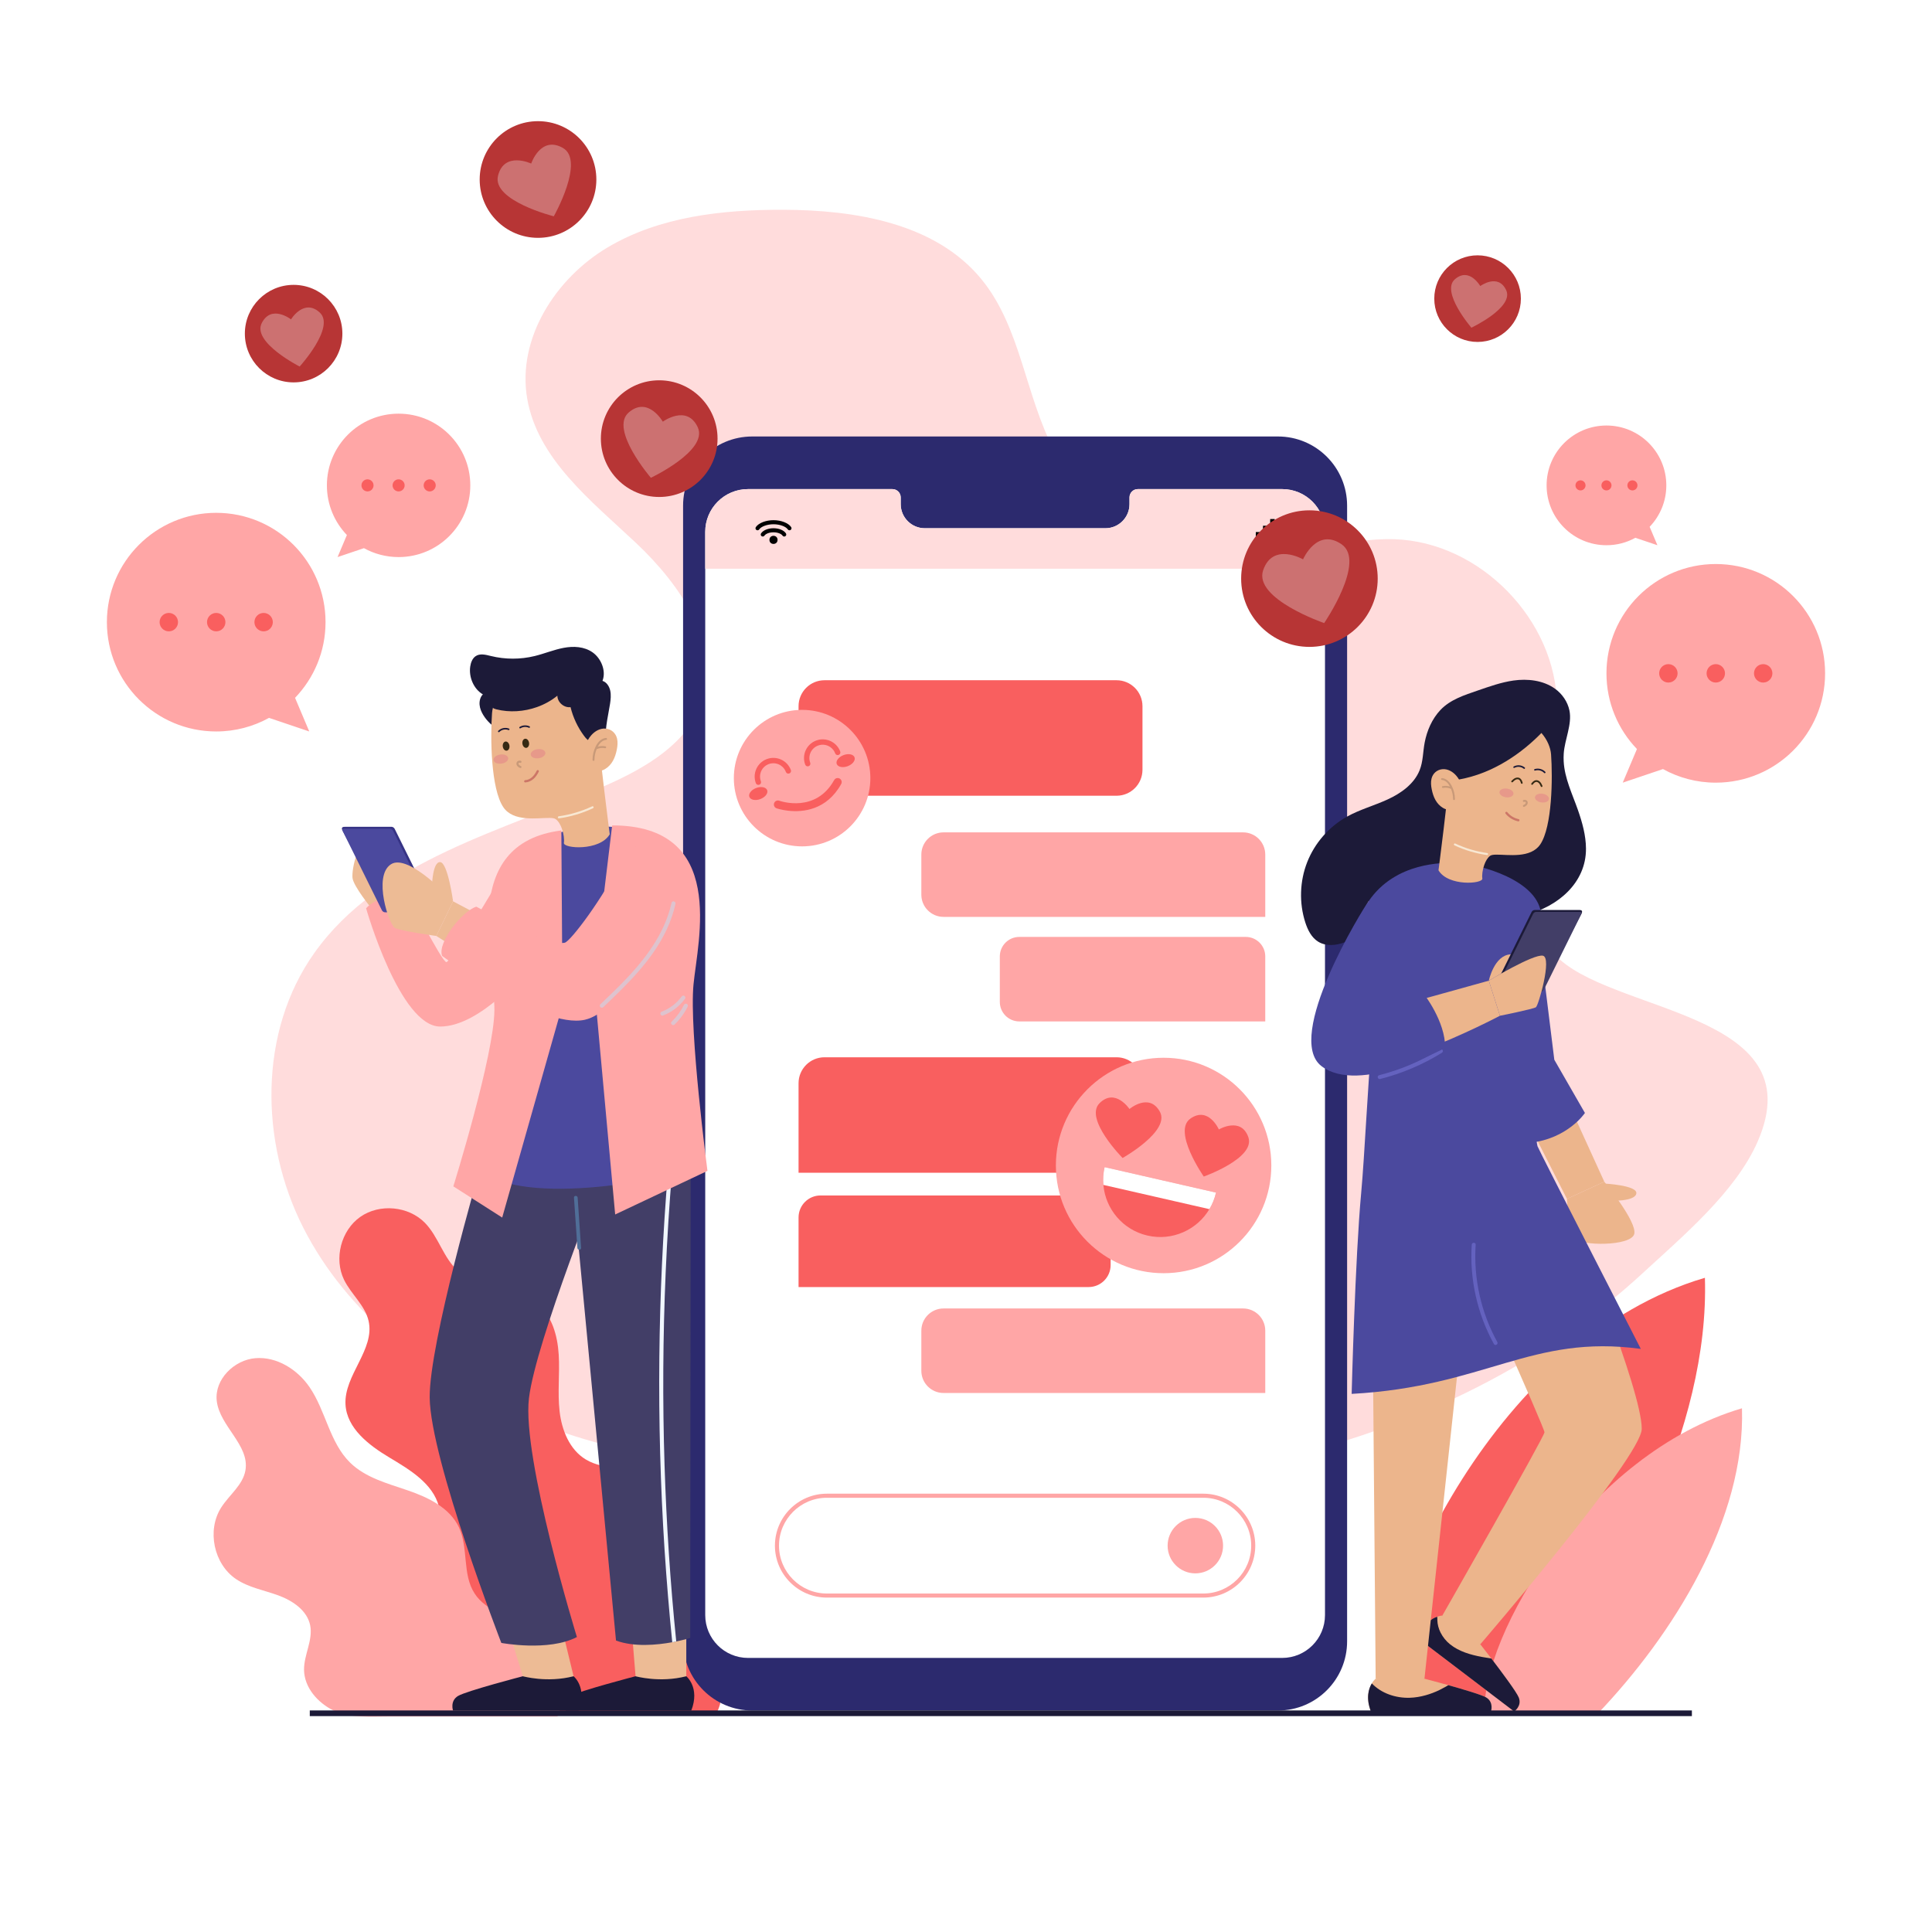 <?xml version="1.0" encoding="utf-8"?>
<!-- Generator: Adobe Illustrator 16.0.0, SVG Export Plug-In . SVG Version: 6.00 Build 0)  -->
<!DOCTYPE svg PUBLIC "-//W3C//DTD SVG 1.1//EN" "http://www.w3.org/Graphics/SVG/1.1/DTD/svg11.dtd">
<svg version="1.1" xmlns="http://www.w3.org/2000/svg" xmlns:xlink="http://www.w3.org/1999/xlink" x="0px" y="0px" width="500px"
	 height="500px" viewBox="0 0 500 500" enable-background="new 0 0 500 500" xml:space="preserve">
<g id="BACKGROUND">
	<rect fill="#FFFFFF" width="500" height="500"/>
</g>
<g id="OBJECTS">
	<path fill="#FFDCDC" d="M339.722,375.331c-43.337,11.783-89.102,11.654-133.776,7.048c-24.761-2.554-49.691-6.542-72.551-16.393
		c-22.859-9.851-43.689-26.127-54.942-48.33C67.2,295.454,66.935,266.97,81.325,246.66c17.139-24.19,48.94-31.55,76.011-43.637
		c10.028-4.478,20.449-10.663,24.213-20.98c5.449-14.935-5.424-30.707-17.012-41.589s-25.443-21.689-28.111-37.361
		c-2.63-15.45,7.313-31.019,20.779-39.038c13.465-8.02,29.724-9.804,45.396-9.769c18.781,0.042,39.521,3.459,51.412,17.997
		c10.227,12.503,11.296,30.1,18.853,44.375c9.436,17.823,29.664,29.343,49.807,28.365c12.907-0.627,25.384-5.915,38.299-5.47
		c22.13,0.763,41.791,20.942,41.979,43.084c0.094,11.087-4.018,21.721-6.166,32.599c-2.148,10.877-1.926,23.313,5.425,31.614
		c13.729,15.503,67.599,14.567,52.648,48.639c-5.731,13.063-19.561,24.616-29.836,34.098
		c-11.183,10.318-23.731,19.117-37.065,26.427C372.733,364.356,356.467,370.777,339.722,375.331z"/>
	<g>
		<g>
			<path fill="#F95F5F" d="M131.466,443.394h53.958c3.072-5.938,0.546-13.055-2.672-18.916c-3.218-5.86-7.516-11.32-8.946-17.852
				c-0.905-4.132-0.592-8.426-1.037-12.632c-0.445-4.206-1.861-8.632-5.272-11.132c-4.522-3.315-11.07-2.261-15.88-5.143
				c-4.206-2.521-6.238-7.588-6.795-12.459c-0.557-4.872,0.072-9.805-0.229-14.698c-0.301-4.894-1.741-10.054-5.501-13.2
				c-5.735-4.799-14.941-3.468-20.546-8.418c-3.793-3.351-5.028-8.831-8.559-12.457c-4.258-4.37-11.762-5.066-16.751-1.554
				c-4.99,3.513-6.864,10.812-4.185,16.294c1.824,3.731,5.425,6.585,6.341,10.636c1.68,7.427-6.397,14.026-5.976,21.629
				c0.342,6.169,6.03,10.518,11.33,13.694s11.26,6.703,12.837,12.677c2.095,7.934-4.687,16.055-3.101,24.104
				c1.167,5.926,6.448,9.975,11.046,13.891C126.127,431.774,132.39,437.425,131.466,443.394z"/>
			<g>
				<path fill="#FFA6A6" d="M100.69,444.227c0.732,0,1.465,0,2.198,0h41.385c3.138-8.157-0.925-18.055-8.164-22.952
					c-4.461-3.019-10.352-4.369-13.287-8.886c-3.224-4.958-1.542-11.767-4.052-17.122c-2.371-5.056-7.917-7.734-13.2-9.544
					s-10.968-3.284-14.957-7.192c-5.326-5.218-6.302-13.447-10.533-19.586c-3.138-4.554-8.464-7.899-13.976-7.451
					s-10.614,5.505-10.016,11.002c0.719,6.604,8.576,11.498,7.428,18.04c-0.67,3.816-4.21,6.357-6.287,9.628
					c-3.739,5.889-1.915,14.612,3.871,18.51c3.259,2.196,7.275,2.867,10.963,4.225c3.688,1.358,7.43,3.878,8.208,7.73
					c0.771,3.828-1.63,7.615-1.587,11.52c0.051,4.565,3.527,8.529,7.632,10.527C90.421,444.672,96.125,444.227,100.69,444.227z"/>
			</g>
		</g>
	</g>
	<g>
		<g>
			<path fill="#F95F5F" d="M357.013,443.602h39.371c22.958-31.318,46.066-74.101,44.844-112.913
				C387.504,346.498,355.698,415.905,357.013,443.602z"/>
			<g>
				<path fill="#FFA6A6" d="M384.208,443.602h29.183c19.643-20.584,38.336-50.372,37.43-79.139
					C411,376.18,383.234,423.073,384.208,443.602z"/>
			</g>
		</g>
	</g>
	<g>
		<g>
			<path fill="#2C2A6E" d="M330.726,442.682h-136.04c-9.889,0-17.905-8.017-17.905-17.905V130.865
				c0-9.889,8.016-17.905,17.905-17.905h136.04c9.889,0,17.905,8.017,17.905,17.905v293.912
				C348.631,434.666,340.615,442.682,330.726,442.682z"/>
			<path fill="#FFFFFF" d="M342.906,137.659v280.328c0,6.117-4.966,11.083-11.083,11.083H193.596
				c-6.129,0-11.083-4.966-11.083-11.083V137.659c0-6.128,4.955-11.083,11.083-11.083h37.348c1.198,0,2.16,0.963,2.16,2.149v1.75
				c0,3.44,2.794,6.234,6.234,6.234h46.741c3.44,0,6.234-2.794,6.234-6.234v-1.75c0-1.186,0.963-2.149,2.149-2.149h37.359
				C337.94,126.576,342.906,131.531,342.906,137.659z"/>
			<path fill="#FFDCDC" d="M342.906,137.659v9.522H182.513v-9.522c0-6.128,4.955-11.083,11.083-11.083h37.348
				c1.198,0,2.16,0.963,2.16,2.149v1.75c0,3.44,2.794,6.234,6.234,6.234h46.741c3.44,0,6.234-2.794,6.234-6.234v-1.75
				c0-1.186,0.963-2.149,2.149-2.149h37.359C337.94,126.576,342.906,131.531,342.906,137.659z"/>
			<g>
				<g>
					<rect x="328.724" y="134.325" width="1.169" height="6.737"/>
					<rect x="326.864" y="136.062" width="1.17" height="5"/>
					<rect x="325.004" y="137.693" width="1.17" height="3.369"/>
					<path d="M200.181,134.622c-1.99,0-3.872,0.739-4.575,1.798c-0.16,0.242-0.094,0.569,0.148,0.73
						c0.089,0.059,0.19,0.088,0.292,0.088c0.17,0,0.337-0.083,0.439-0.236c0.502-0.757,2.091-1.327,3.695-1.327
						c1.604,0,3.193,0.57,3.696,1.328c0.161,0.243,0.487,0.306,0.731,0.146c0.242-0.161,0.308-0.488,0.146-0.73
						C204.051,135.361,202.17,134.622,200.181,134.622z"/>
					<path d="M200.181,136.707c-1.417,0-2.68,0.521-3.218,1.331c-0.161,0.242-0.095,0.569,0.148,0.73
						c0.24,0.157,0.569,0.097,0.73-0.148c0.275-0.414,1.124-0.86,2.339-0.86s2.064,0.446,2.339,0.86
						c0.102,0.153,0.27,0.235,0.439,0.235c0.101,0,0.202-0.029,0.292-0.087c0.243-0.162,0.309-0.489,0.148-0.73
						C202.862,137.228,201.599,136.707,200.181,136.707z"/>
					<circle cx="200.181" cy="139.717" r="1.049"/>
				</g>
			</g>
		</g>
		<g>
			<path fill="#F95F5F" d="M288.955,205.937h-82.29v-23.175c0-3.71,3.008-6.717,6.718-6.717h75.572c3.71,0,6.717,3.007,6.717,6.717
				v16.458C295.671,202.929,292.665,205.937,288.955,205.937z"/>
			<path fill="#F95F5F" d="M288.955,303.513h-82.29v-23.175c0-3.71,3.008-6.718,6.718-6.718h75.572c3.71,0,6.717,3.008,6.717,6.718
				v16.458C295.671,300.506,292.665,303.513,288.955,303.513z"/>
			<path fill="#F95F5F" d="M281.733,333.088h-75.068V315.08c0-3.147,2.551-5.698,5.699-5.698h69.369
				c3.146,0,5.698,2.551,5.698,5.698v12.31C287.431,330.537,284.879,333.088,281.733,333.088z"/>
			<path fill="#FFA6A6" d="M244.188,237.288h83.26v-16.126c0-3.173-2.572-5.746-5.746-5.746h-77.514
				c-3.173,0-5.746,2.573-5.746,5.746v10.38C238.442,234.715,241.015,237.288,244.188,237.288z"/>
			<path fill="#FFA6A6" d="M244.188,360.504h83.26v-16.127c0-3.174-2.572-5.746-5.746-5.746h-77.514
				c-3.173,0-5.746,2.572-5.746,5.746v10.381C238.442,357.931,241.015,360.504,244.188,360.504z"/>
			<path fill="#FFA6A6" d="M263.801,264.345h63.647v-16.825c0-2.788-2.26-5.048-5.048-5.048h-58.6c-2.788,0-5.048,2.26-5.048,5.048
				v11.777C258.753,262.084,261.013,264.345,263.801,264.345z"/>
			<path fill="#FFA6A6" d="M311.417,413.456h-97.423c-7.414,0-13.445-6.031-13.445-13.445c0-7.413,6.032-13.445,13.445-13.445
				h97.423c7.414,0,13.445,6.032,13.445,13.445C324.863,407.424,318.832,413.456,311.417,413.456z M213.995,387.62
				c-6.833,0-12.391,5.559-12.391,12.391s5.559,12.391,12.391,12.391h97.423c6.833,0,12.392-5.559,12.392-12.391
				s-5.559-12.391-12.392-12.391H213.995z"/>
			<circle fill="#FFA6A6" cx="309.354" cy="400.01" r="7.176"/>
		</g>
		<g>
			<g>
				<circle fill="#FFA6A6" cx="301.139" cy="301.625" r="27.879"/>
				<g>
					<path fill="#F95F5F" d="M314.704,308.642c-0.354,1.545-0.938,2.99-1.714,4.281c-3.19,5.365-9.585,8.311-16.006,6.843
						c-6.409-1.466-10.888-6.898-11.43-13.116c-0.139-1.501-0.036-3.056,0.317-4.601L314.704,308.642z"/>
					<path fill="#FFFFFF" d="M314.704,308.642c-0.354,1.545-0.938,2.99-1.714,4.281l-27.436-6.273
						c-0.139-1.501-0.036-3.056,0.317-4.601L314.704,308.642z"/>
				</g>
				<path fill="#F95F5F" d="M323.07,294.3c-1.895-5.382-7.627-2.002-7.627-2.002s-2.7-6.083-7.37-2.803
					c-4.708,3.307,3.464,14.995,3.464,14.995S324.979,299.728,323.07,294.3z"/>
				<path fill="#F95F5F" d="M284.57,285.497c4.045-4.024,7.739,1.512,7.739,1.512s5.075-4.305,7.855,0.679
					c2.803,5.024-9.636,12-9.636,12S280.492,289.554,284.57,285.497z"/>
			</g>
			<g>
				<circle fill="#FFA6A6" cx="207.582" cy="201.376" r="17.664"/>
				<path fill="#F95F5F" d="M210.849,209.06c-4.919,1.849-9.804,0.153-9.878,0.127c-0.542-0.195-0.824-0.793-0.628-1.335
					c0.194-0.542,0.792-0.823,1.333-0.629l0,0c0.383,0.136,9.443,3.236,14.2-5.333c0.279-0.504,0.915-0.687,1.418-0.406
					c0.504,0.28,0.686,0.915,0.406,1.419C215.815,206.298,213.328,208.129,210.849,209.06z"/>
				<path fill="#F95F5F" d="M204.271,200.173c-0.359,0.135-0.761-0.047-0.896-0.406c-0.669-1.78-2.662-2.684-4.442-2.016
					c-1.78,0.669-2.684,2.662-2.015,4.441c0.135,0.36-0.047,0.761-0.407,0.896c-0.36,0.135-0.761-0.047-0.896-0.406
					c-0.938-2.499,0.331-5.295,2.829-6.233c2.499-0.939,5.295,0.33,6.233,2.829C204.813,199.637,204.631,200.038,204.271,200.173z"
					/>
				<path fill="#F95F5F" d="M217.041,195.375c-0.359,0.135-0.761-0.047-0.896-0.407c-0.669-1.78-2.662-2.684-4.441-2.016
					c-1.78,0.669-2.685,2.662-2.016,4.442c0.135,0.359-0.047,0.761-0.407,0.896c-0.359,0.135-0.761-0.047-0.896-0.406
					c-0.938-2.499,0.33-5.295,2.829-6.233c2.499-0.939,5.295,0.33,6.233,2.829C217.583,194.839,217.4,195.24,217.041,195.375z"/>
				
					<ellipse transform="matrix(0.936 -0.352 0.352 0.936 -55.285 89.543)" fill="#F95F5F" cx="218.817" cy="196.938" rx="2.461" ry="1.532"/>
				
					<ellipse transform="matrix(0.936 -0.352 0.352 0.936 -59.722 82.141)" fill="#F95F5F" cx="196.204" cy="205.434" rx="2.461" ry="1.532"/>
			</g>
		</g>
	</g>
	<g>
		<g>
			<g>
				<path fill="#1C1A38" d="M148.441,433.809c0,0,3.606,2.917,1.297,8.873h-32.495c0,0-0.851-2.472,1.296-3.769
					c2.147-1.296,16.774-5.104,16.774-5.104H148.441z"/>
				<path fill="#EDBB95" d="M131.858,422.626l3.456,11.183c0,0,6.28,1.782,13.127,0l-3.01-12.394L131.858,422.626z"/>
			</g>
			<g>
				<path fill="#1C1A38" d="M177.61,433.809c0,0,3.606,2.917,1.296,8.873h-32.494c0,0-0.851-2.472,1.296-3.769
					c2.147-1.296,16.774-5.104,16.774-5.104H177.61z"/>
				<path fill="#EDBB95" d="M163.591,422.95l0.892,10.859c0,0,6.28,1.782,13.127,0v-12.042L163.591,422.95z"/>
			</g>
			<path fill="#423E67" d="M124.05,303.021h32.332c0,0-17.711,44.046-19.488,58.831c-1.856,15.439,12.408,61.813,12.408,61.813
				c-7.349,3.829-19.559,1.523-19.559,1.523s-18.383-47.521-18.537-63.498C111.071,347.593,124.05,303.021,124.05,303.021z"/>
			<path fill="#423E67" d="M178.743,303.018l-0.116,120.881c0,0-1.423,0.453-3.615,0.907c-0.327,0.063-0.675,0.126-1.033,0.2
				c-4.016,0.737-9.897,1.286-14.557-0.433l-11.553-121.556H178.743z"/>
			<path fill="#506E98" d="M149.498,309.954c-0.041-0.608-0.994-0.612-0.952,0c0.294,4.338,0.589,8.675,0.883,13.012
				c0.042,0.608,0.994,0.613,0.952,0C150.086,318.628,149.792,314.292,149.498,309.954z"/>
			<path fill="#F1F7FF" d="M175.011,424.806c-0.327,0.063-0.675,0.126-1.033,0.2c-0.812-7.969-1.465-15.948-1.992-23.938
				c-1.064-16.56-1.518-33.15-1.349-49.741c0.158-16.117,0.917-32.244,2.245-48.309h1.054c-0.728,8.791-1.286,17.604-1.666,26.426
				c-0.717,16.581-0.812,33.183-0.285,49.763C172.471,394.427,173.472,409.648,175.011,424.806z"/>
		</g>
		<g>
			<g>
				<g>
					<path fill="#4B499E" d="M178.747,303.021c0,0-40.034,10.419-54.697,0l4.573-44.076c3.85-17.035,1.08-30.31,1.625-32.46
						c2.291-9.021,19.102-12.747,23.459-12.621c2.604,0.074,16.087-0.85,23.417,9.89c3.582,5.248,1.355,26.362,1.623,43.535
						C179.063,287.542,178.747,303.021,178.747,303.021z"/>
				</g>
			</g>
		</g>
		<path fill="#FFA6A6" d="M145.275,214.921l0.303,45.146l-15.609,55.036l-12.647-8.074c0,0,10.57-33.907,10.629-45.616
			C128.013,249.009,118.363,218.319,145.275,214.921z"/>
		<path fill="#FFA6A6" d="M158.429,213.609l-4.798,39.8l5.575,60.896l23.884-11.283c0,0-4.774-36.174-3.612-48.247
			C180.578,243.348,188.279,213.609,158.429,213.609z"/>
		<g>
			<path fill="#DEC3CE" d="M177.112,257.732c-0.267-0.156-0.552-0.041-0.721,0.189c-1.279,1.745-3.082,3.114-5.104,3.883
				c-0.266,0.102-0.449,0.355-0.368,0.648c0.07,0.255,0.381,0.47,0.648,0.368c2.3-0.874,4.278-2.383,5.733-4.367
				C177.469,258.224,177.34,257.866,177.112,257.732z"/>
			<path fill="#DEC3CE" d="M177.766,259.814c-0.232-0.136-0.595-0.067-0.721,0.189c-0.811,1.646-1.892,3.131-3.213,4.404
				c-0.489,0.471,0.256,1.216,0.746,0.745c1.38-1.33,2.531-2.898,3.378-4.617C178.081,260.28,178.024,259.965,177.766,259.814z"/>
		</g>
		<path fill="#EDBB95" d="M96.105,235.038c0,0-4.643-5.686-4.878-7.838s1.245-10.462,5.786-10.361
			c4.542,0.101,7.233,15.105,7.233,15.105L96.105,235.038z"/>
		<g>
			<g>
				<g>
					<path fill="#FFA6A6" d="M130.88,224.779c0,0-14.186,24.225-15.354,24.225s-10.148-17.734-10.148-17.734
						s-7.611,0.271-10.629,3.806c0,0,8.712,30.595,19.177,30.595s22.266-14.551,22.266-14.551L130.88,224.779z"/>
				</g>
			</g>
		</g>
		<g>
			<path fill="#1C1A38" d="M157.018,193.267c-0.395-1.824-0.323-3.735-0.079-5.59c0.243-1.855,0.655-3.679,0.938-5.527
				c0.176-1.146,0.3-2.334,0.041-3.46c-0.261-1.126-0.982-2.187-1.998-2.479c1.024-2.618-0.386-5.86-2.564-7.383
				s-4.942-1.645-7.482-1.165c-2.54,0.479-4.97,1.501-7.485,2.116c-3.728,0.91-7.634,0.907-11.361-0.009
				c-1.345-0.331-2.864-0.747-4.011,0.099c-0.781,0.575-1.18,1.621-1.325,2.646c-0.402,2.831,0.979,5.864,3.274,7.189
				c-0.663,0.656-0.935,1.705-0.852,2.685c0.083,0.98,0.482,1.897,0.984,2.709c1.88,3.043,5.125,4.718,8.365,5.574
				c3.239,0.854,6.598,1.029,9.849,1.829c2.191,0.539,4.324,1.36,6.537,1.773S155.001,194.357,157.018,193.267z"/>
			<path fill="#ECB58C" d="M154.247,184.966c0.981,11.171,3.551,30.947,3.551,30.947c-2.595,4.425-12.105,3.704-11.863,2.213
				c0.137-0.844-0.041-2.315-0.511-3.648c-0.365-1.032-0.909-1.981-1.614-2.491c-0.295-0.211-0.82-0.287-1.508-0.305
				c-0.111,0.002-0.171,0-0.171,0c-3.147-0.025-9.27,1.075-11.87-2.778c-3.235-4.791-3.38-17.987-2.923-24.339
				c0.265-3.634,3.476-8.683,9.787-9.689C144.837,173.643,153.261,173.725,154.247,184.966z"/>
			<path fill="#1C1A38" d="M144.249,180.044c0.007,1.703,1.72,3.192,3.407,2.962c0.66,2.702,1.872,5.268,3.539,7.495
				c0.479,0.64,1.065,1.293,1.854,1.425c0.864,0.145,1.711-0.398,2.26-1.081c1.135-1.412,1.33-3.337,1.454-5.145
				c0.153-2.229,0.267-4.492-0.199-6.677c-0.465-2.185-1.58-4.316-3.434-5.564c-1.943-1.308-4.411-1.493-6.752-1.566
				c-2.736-0.085-5.495-0.072-8.183,0.447s-5.321,1.572-7.387,3.368c-1.346,1.17-2.427,2.667-3.044,4.345
				c-0.264,0.717-0.55,1.589-0.518,2.365c0.032,0.752,0.518,0.986,1.188,1.155c3.449,0.871,7.206,0.603,10.545-0.585
				C140.883,182.31,142.679,181.321,144.249,180.044z"/>
			<path fill="#F8E8D3" d="M153.261,208.676c-2.745,1.288-5.662,2.157-8.664,2.581c-0.343,0.048-0.267,0.582,0.077,0.533
				c3.046-0.43,6.018-1.313,8.803-2.62C153.79,209.023,153.576,208.528,153.261,208.676z"/>
			<g>
				
					<ellipse transform="matrix(0.99 -0.143 0.143 0.99 -26.781 20.585)" fill="#E7998A" cx="129.631" cy="196.362" rx="1.913" ry="1.186"/>
				
					<ellipse transform="matrix(0.99 -0.143 0.143 0.99 -26.486 21.95)" fill="#E7998A" cx="139.239" cy="194.972" rx="1.913" ry="1.186"/>
				<path fill="#C89978" d="M134.733,196.883c-0.261-0.054-0.532-0.036-0.76,0.11c-0.212,0.137-0.323,0.4-0.321,0.646
					c0.003,0.254,0.114,0.499,0.291,0.68c0.184,0.189,0.407,0.316,0.644,0.429c0.128,0.061,0.304-0.017,0.351-0.148
					c0.051-0.145-0.012-0.286-0.148-0.351c-0.042-0.02-0.084-0.041-0.126-0.062c-0.021-0.011-0.041-0.022-0.062-0.033
					c0.051,0.027-0.016-0.01-0.021-0.013c-0.078-0.047-0.15-0.101-0.218-0.161c-0.007-0.006-0.016-0.015-0.021-0.021
					c-0.015-0.017-0.03-0.034-0.044-0.052c-0.014-0.018-0.026-0.037-0.04-0.055c-0.002-0.003-0.002-0.003-0.004-0.005
					c0-0.001,0,0-0.001-0.002c-0.018-0.04-0.035-0.078-0.051-0.118c-0.002-0.007-0.003-0.014-0.005-0.021
					c-0.003-0.02-0.006-0.04-0.008-0.059c0-0.004,0-0.004-0.001-0.007c0-0.014,0.004-0.038,0.005-0.047
					c0.002-0.015,0.004-0.031,0.009-0.046c0.003-0.007,0.006-0.013,0.008-0.017c0.002-0.005,0.012-0.024,0.018-0.039
					c0.004-0.006,0.009-0.013,0.014-0.019c0.003-0.005,0.007-0.009,0.011-0.014c0.011-0.009,0.039-0.031,0.04-0.032
					c-0.038,0.034-0.005,0.003,0.016-0.007c0.016-0.007,0.033-0.014,0.049-0.019c0.008-0.001,0.018-0.002,0.027-0.003
					c0.022-0.003,0.044-0.005,0.066-0.007c0.006,0,0.005-0.001,0.008-0.001c0.003,0,0.002,0.001,0.01,0.001
					c0.019,0.002,0.037,0.002,0.056,0.004c0.049,0.005,0.096,0.013,0.144,0.023c0.138,0.029,0.29-0.097,0.301-0.233
					C134.979,197.029,134.881,196.914,134.733,196.883z"/>
				
					<ellipse transform="matrix(0.99 -0.143 0.143 0.99 -26.119 21.448)" fill="#362A14" cx="136.039" cy="192.292" rx="0.87" ry="1.191"/>
				<path fill="#1C1A38" d="M137.055,187.982c-0.819-0.384-1.801-0.338-2.57,0.146c-0.223,0.14-0.017,0.495,0.207,0.354
					c0.639-0.402,1.469-0.468,2.156-0.145c0.1,0.047,0.221,0.028,0.28-0.074C137.181,188.174,137.156,188.03,137.055,187.982z"/>
				<path fill="#1C1A38" d="M131.704,188.545c-0.956-0.367-2.048-0.124-2.769,0.599c-0.187,0.187,0.104,0.477,0.29,0.29
					c0.626-0.627,1.546-0.811,2.371-0.494c0.103,0.04,0.225-0.044,0.252-0.143C131.879,188.681,131.808,188.585,131.704,188.545z"/>
				
					<ellipse transform="matrix(0.99 -0.143 0.143 0.99 -26.269 20.722)" fill="#362A14" cx="130.957" cy="193.027" rx="0.87" ry="1.191"/>
				<path fill="#CC7667" d="M135.896,202.485c-0.137-0.02-0.246-0.136-0.251-0.279c-0.006-0.163,0.12-0.298,0.282-0.305
					c0.611-0.023,1.242-0.299,1.777-0.777c0.451-0.403,0.842-0.95,1.197-1.67c0.072-0.146,0.247-0.204,0.393-0.134
					c0.146,0.072,0.206,0.248,0.134,0.394c-0.39,0.79-0.825,1.394-1.333,1.848c-0.636,0.569-1.398,0.898-2.146,0.927
					C135.932,202.488,135.914,202.487,135.896,202.485z"/>
			</g>
			<g>
				<path fill="#ECB58C" d="M153.016,190.284c0.941-1.067,2.292-1.867,3.757-1.723c1.443,0.142,2.568,1.146,2.913,2.55
					c0.231,0.944,0.133,1.939-0.057,2.893c-0.199,1.002-0.5,1.992-0.998,2.885c-0.938,1.684-2.864,3.201-4.893,2.491
					c-2.704-0.946-2.836-4.3-2.118-6.625C151.889,191.884,152.376,191.009,153.016,190.284z"/>
				<path fill="#C89978" d="M156.795,190.976c-1.233,0.135-2.096,1.136-2.619,2.184c-0.542,1.084-0.826,2.282-0.829,3.495
					c-0.001,0.32,0.498,0.349,0.499,0.027c0.002-0.959,0.194-1.911,0.558-2.798c0.013-0.003,0.025-0.003,0.039-0.009
					c0.648-0.302,1.396-0.394,2.097-0.247c0.132,0.028,0.27-0.022,0.315-0.16c0.039-0.117-0.027-0.287-0.16-0.315
					c-0.672-0.141-1.358-0.102-2.006,0.103c0.469-0.875,1.171-1.677,2.212-1.792C157.22,191.429,157.112,190.941,156.795,190.976z"
					/>
			</g>
		</g>
		<g>
			<path fill="#363385" d="M112.042,235.582h-12.017c-0.289,0-0.639-0.234-0.781-0.523l-10.595-20.087
				c-0.552-1.061,0.405-0.994,0.693-0.994h12.018c0.289,0,0.638,0.234,0.781,0.522l10.166,20.559
				C112.448,235.347,112.33,235.582,112.042,235.582z"/>
			<path fill="#4B499E" d="M111.633,236.101H99.616c-0.289,0-0.639-0.234-0.781-0.523L88.669,215.02
				c-0.143-0.289-0.024-0.522,0.265-0.522h12.017c0.289,0,0.638,0.234,0.781,0.522l10.166,20.559
				C112.04,235.867,111.922,236.101,111.633,236.101z"/>
		</g>
		<g>
			<g>
				<g>
					<path fill="#EDBB95" d="M117.256,233.264c0,0-11.417-12.573-16.068-9.596c-4.749,3.039-0.496,15.743,1.025,16.494
						c1.644,0.812,10.716,2.063,10.716,2.063L117.256,233.264z"/>
					<path fill="#EDBB95" d="M117.256,233.264c0,0-1.36-9.985-3.321-10.151c-1.962-0.166-2.13,5.961-2.13,5.961L117.256,233.264z"/>
				</g>
				<polygon fill="#EDBB95" points="117.256,233.264 123.986,236.828 118.469,245.758 112.929,242.224 				"/>
			</g>
			<g>
				<g>
					<g>
						<path fill="#FFA6A6" d="M171.918,218.707c4.648,1.925,7.526,7.784,5.348,12.319c-5.576,11.615-17.033,30.925-25.922,32.893
							c-11.26,2.494-36.925-16.533-36.925-16.533c-1.292-3.481,5.301-11.69,8.863-12.739c0,0,18.447,10.29,22.866,9.332
							c1.501-0.325,10.066-11.734,14.51-20.972C162.676,218.812,167.618,216.925,171.918,218.707L171.918,218.707z"/>
					</g>
				</g>
			</g>
			<path fill="#DEC3CE" d="M173.798,233.642c-1.823,8.299-7.212,15.118-13.053,21.042c-1.752,1.777-3.558,3.499-5.364,5.221
				c-0.492,0.469,0.254,1.214,0.746,0.745c6.273-5.98,12.729-12.171,16.438-20.15c0.98-2.108,1.751-4.306,2.25-6.578
				C174.96,233.261,173.944,232.979,173.798,233.642z"/>
		</g>
	</g>
	<g>
		<g>
			<g>
				<path fill="#ECB58C" d="M391.862,442.925l-24.739-18.815c1.107-3.837,3.384-5.218,4.828-5.713
					c0.759-0.273,1.296-0.284,1.296-0.284l9.993,7.6c0,0,1.181,1.497,2.72,3.51c2.698,3.531,6.524,8.665,7.094,10.088
					C393.938,441.534,391.862,442.925,391.862,442.925z"/>
			</g>
		</g>
		<path fill="#1C1A38" d="M391.862,442.925l-24.739-18.815c1.107-3.837,3.384-5.218,4.828-5.713
			c0.031,0.274,0.031,0.569,0.031,0.854c0.021,1.139,0.327,2.245,0.833,3.258c0.59,1.17,1.444,2.224,2.467,3.046
			c2.329,1.865,5.302,2.709,8.222,3.257c0.812,0.147,1.634,0.285,2.456,0.411c2.698,3.531,6.524,8.665,7.094,10.088
			C393.938,441.534,391.862,442.925,391.862,442.925z"/>
		<path fill="#ECB58C" d="M378.427,322.083c0,0,21.29,47.377,21.284,48.594c-0.007,1.12-26.444,47.449-26.444,47.449
			s1.891,7.319,9.802,7.454c0,0,41.812-48.578,41.812-55.802c0-10.09-17.365-52.118-17.365-52.118L378.427,322.083z"/>
		<g>
			<g>
				<path fill="#ECB58C" d="M385.865,442.904l-31.074,0.021c-1.37-3.521-0.569-5.935,0.231-7.263
					c0.495-0.812,1.002-1.223,1.002-1.223l12.554-0.011c0,0,2.898,0.749,6.251,1.687c4.005,1.128,8.675,2.509,9.792,3.184
					C386.676,440.543,385.865,442.904,385.865,442.904z"/>
			</g>
		</g>
		<path fill="#1C1A38" d="M385.865,442.904l-31.074,0.021c-1.37-3.521-0.569-5.935,0.231-7.263c2.478,2.593,6.198,3.826,9.793,3.721
			c1.401-0.042,2.793-0.273,4.142-0.653c1.213-0.337,2.394-0.79,3.521-1.328c0.579-0.284,1.138-0.579,1.696-0.896
			c0.211-0.116,0.422-0.264,0.654-0.391c4.005,1.128,8.675,2.509,9.792,3.184C386.676,440.543,385.865,442.904,385.865,442.904z"/>
		<path fill="#ECB58C" d="M354.992,314.654l1.03,119.784c0,0,6.707,2.226,12.628-0.011l12.913-119.773H354.992z"/>
		<polygon fill="#ECB58C" points="396.305,230.216 400.889,274.452 415.191,305.827 405.52,310.268 388.143,276.015 		"/>
		<path fill="#4B499E" d="M397.012,232.086c0,0,2.235,17.528,5.244,42.18l7.92,13.769c0,0-4.452,6.701-14.307,7.729l-14.307-38.616
			L397.012,232.086z"/>
		<g>
			<path fill="#ECB58C" d="M405.52,310.268c0,0,0.621,9.314,1.354,10.048c2.277,2.278,15.26,2.201,16.067-0.953
				c0.807-3.155-7.751-13.536-7.751-13.536L405.52,310.268z"/>
			<path fill="#ECB58C" d="M415.191,306.303c0,0,8.68,0.44,8.289,2.592c-0.392,2.152-6.97,1.859-6.97,1.859L415.191,306.303z"/>
		</g>
		<path fill="#1C1A38" d="M404.679,197.022c0.223,4.384,2.256,8.513,3.685,12.6c1.13,3.23,2.068,6.581,2.087,10.002
			c0.048,8.898-7.369,15.052-15.463,17.082c-6.696,1.679-13.717,1.076-20.616,0.844c-6.898-0.232-14.086-0.019-20.251,3.088
			c-2.084,1.051-4.016,2.417-6.197,3.247c-2.183,0.83-4.767,1.053-6.758-0.166c-1.746-1.068-2.725-3.038-3.354-4.986
			c-1.631-5.057-1.453-10.677,0.494-15.621c1.947-4.944,5.649-9.176,10.291-11.763c3.329-1.856,7.06-2.863,10.523-4.456
			c3.463-1.592,6.822-3.977,8.259-7.508c0.938-2.306,0.865-4.822,1.328-7.232c0.584-3.045,1.894-6.105,4.075-8.41
			c2.587-2.732,6.248-3.861,9.711-5.056c3.006-1.037,6.024-2.11,9.172-2.563c3.632-0.522,7.701-0.08,10.752,2.103
			c1.865,1.334,3.284,3.376,3.75,5.634c0.738,3.584-1.233,7.517-1.474,11.153C404.648,195.7,404.645,196.368,404.679,197.022z"/>
		<g>
			<g>
				<g>
					<path fill="#4B499E" d="M349.808,360.736c34.604-1.884,46.486-15.497,74.834-11.64c0,0-26.543-51.739-26.75-52.479
						c-0.206-0.735-4.707-27.506-3.783-29.418c9.391-19.442,5.042-29.804,4.52-31.86c-2.191-8.628-18.268-12.191-22.436-12.071
						c-2.49,0.071-14.979-0.319-21.989,9.952c-1.903,2.788,2.5,21.162,0.702,37.955c-0.805,7.52-1.76,28.153-2.631,37.515
						C350.706,325.57,349.808,360.736,349.808,360.736z"/>
				</g>
			</g>
		</g>
		<path fill="#6462BF" d="M387.504,347.322c-4.23-7.665-6.18-16.469-5.604-25.203c0.043-0.651-0.972-0.649-1.014,0
			c-0.587,8.907,1.43,17.901,5.741,25.715C386.944,348.405,387.82,347.894,387.504,347.322z"/>
		<path fill="#6462BF" d="M372.664,271.57c-4.878,3.024-10.186,5.281-15.748,6.697c-0.632,0.161-0.363,1.139,0.27,0.978
			c5.642-1.437,11.043-3.732,15.99-6.799C373.729,272.102,373.22,271.225,372.664,271.57z"/>
		<g>
			<path fill="#ECB58C" d="M375.678,195.631c-0.938,10.684-3.396,29.597-3.396,29.597c2.482,4.232,11.577,3.542,11.346,2.117
				c-0.131-0.807,0.039-2.214,0.489-3.489c0.349-0.988,0.869-1.896,1.544-2.382c0.281-0.202,0.784-0.274,1.442-0.292
				c0.106,0.002,0.164,0,0.164,0c3.009-0.023,8.865,1.028,11.353-2.657c3.094-4.582,3.231-17.202,2.795-23.277
				c-0.254-3.475-3.325-8.304-9.36-9.267C384.676,184.801,376.62,184.88,375.678,195.631z"/>
			<path fill="#1C1A38" d="M377.281,201.792c-1.84,0.311-3.947,0.386-5.333-0.863c-1.297-1.17-1.516-3.126-1.344-4.864
				c0.526-5.304,4.009-10.138,8.713-12.643c4.705-2.505,10.478-2.74,15.508-0.978c1.283,0.449,2.545,1.036,3.547,1.954
				c0.774,0.71,1.33,1.599,1.604,2.613c0.259,0.955,0.182,1.389-0.509,2.117c-1.446,1.524-2.986,2.96-4.614,4.29
				c-3.255,2.66-6.877,4.899-10.788,6.457C381.877,200.745,379.603,201.399,377.281,201.792z"/>
			<path fill="#F8E8D3" d="M376.621,218.307c2.625,1.231,5.415,2.063,8.286,2.468c0.328,0.046,0.255,0.556-0.074,0.51
				c-2.913-0.411-5.755-1.256-8.419-2.506C376.114,218.638,376.319,218.165,376.621,218.307z"/>
			<g>
				
					<ellipse transform="matrix(-0.99 -0.143 0.143 -0.99 764.75 468.097)" fill="#E7998A" cx="399.219" cy="206.53" rx="1.829" ry="1.134"/>
				
					<ellipse transform="matrix(-0.99 -0.143 0.143 -0.99 746.658 464.137)" fill="#E7998A" cx="390.031" cy="205.2" rx="1.829" ry="1.134"/>
				<path fill="#C89978" d="M394.339,207.028c0.25-0.052,0.509-0.035,0.727,0.105c0.203,0.131,0.31,0.382,0.308,0.618
					c-0.003,0.243-0.108,0.477-0.277,0.651c-0.177,0.181-0.39,0.302-0.616,0.41c-0.122,0.058-0.291-0.016-0.336-0.142
					c-0.049-0.138,0.012-0.274,0.143-0.335c0.04-0.02,0.081-0.039,0.12-0.06c0.021-0.01,0.04-0.021,0.06-0.032
					c-0.049,0.026,0.016-0.009,0.021-0.012c0.074-0.045,0.144-0.096,0.208-0.154c0.007-0.006,0.015-0.014,0.021-0.02
					c0.015-0.016,0.028-0.032,0.042-0.049c0.013-0.017,0.025-0.035,0.038-0.052c0.003-0.003,0.002-0.003,0.004-0.005
					c0-0.001,0,0,0.001-0.002c0.017-0.038,0.033-0.074,0.049-0.113c0.002-0.007,0.003-0.014,0.005-0.021
					c0.003-0.019,0.006-0.038,0.007-0.057c0.001-0.004,0.001-0.004,0.001-0.007c0.001-0.014-0.004-0.036-0.005-0.045
					c-0.002-0.014-0.004-0.03-0.008-0.044c-0.004-0.006-0.007-0.013-0.008-0.017c-0.002-0.004-0.012-0.023-0.018-0.037
					c-0.004-0.006-0.008-0.012-0.013-0.018c-0.004-0.004-0.007-0.009-0.011-0.013c-0.01-0.008-0.037-0.03-0.038-0.03
					c0.036,0.032,0.005,0.002-0.015-0.006c-0.015-0.007-0.031-0.013-0.047-0.018c-0.008-0.001-0.017-0.002-0.026-0.004
					c-0.021-0.003-0.042-0.004-0.063-0.007c-0.006,0-0.005-0.001-0.008-0.001c-0.003,0-0.002,0.001-0.009,0.001
					c-0.018,0.002-0.036,0.002-0.054,0.004c-0.046,0.004-0.092,0.012-0.138,0.022c-0.132,0.027-0.277-0.093-0.288-0.224
					C394.104,207.167,394.198,207.058,394.339,207.028z"/>
				<path fill="#362A14" d="M393.838,202.847c-0.094,0-0.181-0.06-0.21-0.155c-0.063-0.207-0.121-0.396-0.212-0.566
					c-0.066-0.122-0.18-0.286-0.347-0.376c-0.219-0.118-0.521-0.103-0.812,0.04c-0.288,0.143-0.529,0.381-0.765,0.611
					c-0.086,0.085-0.227,0.084-0.314-0.003c-0.086-0.087-0.084-0.229,0.004-0.314c0.246-0.243,0.526-0.518,0.879-0.692
					c0.418-0.206,0.875-0.217,1.218-0.033c0.21,0.113,0.393,0.306,0.528,0.558c0.111,0.208,0.179,0.429,0.244,0.641
					c0.036,0.118-0.029,0.245-0.146,0.281C393.882,202.844,393.861,202.847,393.838,202.847z"/>
				<path fill="#362A14" d="M398.969,203.674c-0.086,0-0.167-0.049-0.204-0.132c-0.134-0.301-0.271-0.611-0.487-0.849
					c-0.212-0.235-0.49-0.364-0.738-0.335c-0.189,0.022-0.354,0.133-0.461,0.223c-0.151,0.128-0.28,0.291-0.405,0.448
					c-0.076,0.097-0.216,0.112-0.313,0.036s-0.112-0.216-0.035-0.313c0.131-0.166,0.281-0.354,0.467-0.511
					c0.218-0.185,0.458-0.297,0.695-0.325c0.396-0.047,0.809,0.134,1.12,0.479c0.264,0.29,0.424,0.649,0.564,0.967
					c0.049,0.112-0.001,0.244-0.113,0.293C399.03,203.668,399,203.674,398.969,203.674z"/>
				<path fill="#1C1A38" d="M399.93,199.76c-0.705-0.741-1.778-1.022-2.757-0.725c-0.252,0.076-0.145,0.472,0.108,0.395
					c0.846-0.257,1.75-0.02,2.358,0.62C399.823,200.241,400.112,199.951,399.93,199.76z"/>
				<path fill="#1C1A38" d="M394.606,198.629c-0.824-0.672-1.954-0.757-2.883-0.252c-0.098,0.053-0.105,0.205-0.046,0.286
					c0.071,0.099,0.188,0.099,0.286,0.046c0.764-0.416,1.714-0.309,2.383,0.236C394.55,199.112,394.811,198.796,394.606,198.629z"/>
				<path fill="#CC7667" d="M393.002,212.569c-0.036,0.006-0.073,0.005-0.11-0.003c-1.277-0.276-2.435-0.985-3.26-1.996
					c-0.103-0.125-0.084-0.31,0.041-0.413c0.124-0.101,0.311-0.083,0.413,0.042c0.741,0.908,1.782,1.545,2.93,1.793
					c0.158,0.034,0.259,0.191,0.225,0.349C393.215,212.462,393.118,212.549,393.002,212.569z"/>
			</g>
			<g>
				<path fill="#ECB58C" d="M376.855,200.716c-0.9-1.021-2.191-1.786-3.593-1.648c-1.381,0.135-2.457,1.096-2.786,2.439
					c-0.222,0.903-0.127,1.854,0.055,2.766c0.19,0.958,0.479,1.905,0.954,2.759c0.896,1.611,2.739,3.061,4.68,2.382
					c2.586-0.904,2.712-4.112,2.025-6.336C377.933,202.247,377.466,201.41,376.855,200.716z"/>
				<path fill="#C89978" d="M373.24,201.378c1.18,0.129,2.005,1.086,2.505,2.088c0.519,1.038,0.79,2.182,0.793,3.342
					c0.001,0.306-0.476,0.334-0.477,0.026c-0.002-0.918-0.186-1.827-0.533-2.676c-0.013-0.004-0.024-0.003-0.037-0.009
					c-0.62-0.289-1.335-0.377-2.006-0.236c-0.126,0.026-0.258-0.021-0.302-0.153c-0.036-0.112,0.026-0.274,0.153-0.301
					c0.643-0.135,1.299-0.097,1.918,0.098c-0.448-0.837-1.119-1.604-2.115-1.713C372.833,201.811,372.937,201.345,373.24,201.378z"
					/>
			</g>
		</g>
		<path fill="#ECB58C" d="M354.204,233.219c0,0-18.264,31.629-11.201,40.742s45.185-11.088,45.185-11.088l-2.885-9.073
			c0,0-29.175,8.183-29.618,8.011C354.543,261.368,354.204,233.219,354.204,233.219z"/>
		<path fill="#4B499E" d="M368.43,257.147c0,0,5.649,7.145,5.576,14.027c0,0-22.157,12.238-31.988,4.755s10.7-40.781,12.186-42.71
			l3.809,25.102L368.43,257.147z"/>
		<g>
			<path fill="#1C1A38" d="M386.909,256.171h11.493c0.276,0,0.61-0.224,0.747-0.5l10.134-19.21c0.528-1.014-0.388-0.951-0.664-0.951
				h-11.493c-0.275,0-0.61,0.224-0.747,0.5l-9.722,19.661C386.52,255.948,386.633,256.171,386.909,256.171z"/>
			<path fill="#423E67" d="M387.299,256.668h11.493c0.276,0,0.61-0.224,0.747-0.5l9.723-19.662c0.136-0.276,0.023-0.5-0.253-0.5
				h-11.493c-0.276,0-0.61,0.224-0.747,0.5l-9.722,19.662C386.911,256.445,387.024,256.668,387.299,256.668z"/>
		</g>
		<g>
			<path fill="#ECB58C" d="M388.187,262.874c0,0,8.667-1.728,9.321-2.211c0.655-0.484,4.215-12.815,1.795-13.328
				c-2.421-0.513-14.001,6.466-14.001,6.466L388.187,262.874z"/>
			<path fill="#ECB58C" d="M385.302,253.8c0,0,1.396-6.617,5.648-6.812l-2.456,4.965L385.302,253.8z"/>
		</g>
	</g>
	<g>
		<g>
			<g>
				<circle fill="#B73535" cx="338.879" cy="149.743" r="17.671"/>
				<path opacity="0.3" fill="#FFFFFF" d="M347.191,140.854c-6.382-4.387-9.964,3.904-9.964,3.904s-7.825-4.51-10.323,2.82
					c-2.518,7.391,15.79,13.672,15.79,13.672S353.625,145.277,347.191,140.854z"/>
			</g>
			<g>
				<circle fill="#B73535" cx="382.396" cy="77.286" r="11.208"/>
				<path opacity="0.3" fill="#FFFFFF" d="M389.794,75.085c-2.087-4.447-6.705-1.057-6.705-1.057s-2.838-4.977-6.554-1.765
					c-3.747,3.238,4.26,12.544,4.26,12.544S391.898,79.568,389.794,75.085z"/>
			</g>
			<g>
				<circle fill="#B73535" cx="170.603" cy="113.519" r="15.098"/>
				<path opacity="0.3" fill="#FFFFFF" d="M180.568,110.553c-2.811-5.99-9.032-1.423-9.032-1.423s-3.822-6.704-8.829-2.377
					c-5.047,4.362,5.739,16.898,5.739,16.898S183.402,116.592,180.568,110.553z"/>
			</g>
			<g>
				<circle fill="#B73535" cx="75.988" cy="86.342" r="12.619"/>
				<path opacity="0.3" fill="#FFFFFF" d="M82.743,80.875c-4.081-3.733-7.432,1.778-7.432,1.778s-5.09-3.962-7.579,0.976
					c-2.51,4.979,9.819,11.228,9.819,11.228S86.857,84.638,82.743,80.875z"/>
			</g>
			<g>
				<circle fill="#B73535" cx="139.239" cy="46.456" r="15.098"/>
				<path opacity="0.3" fill="#FFFFFF" d="M145.672,38.287c-5.75-3.274-8.2,4.044-8.2,4.044s-6.988-3.274-8.584,3.147
					c-1.61,6.475,14.431,10.499,14.431,10.499S151.47,41.588,145.672,38.287z"/>
			</g>
		</g>
		<g>
			<g>
				<g>
					<path fill="#FFA6A6" d="M444.043,145.969c-15.625,0-28.292,12.667-28.292,28.292c0,7.605,3.007,14.503,7.889,19.587
						l-3.678,8.704l10.415-3.519c4.052,2.24,8.709,3.519,13.666,3.519c15.625,0,28.292-12.667,28.292-28.292
						S459.668,145.969,444.043,145.969z"/>
					<g>
						<circle fill="#F95F5F" cx="431.775" cy="174.261" r="2.382"/>
						<circle fill="#F95F5F" cx="444.043" cy="174.261" r="2.382"/>
						<circle fill="#F95F5F" cx="456.312" cy="174.261" r="2.382"/>
					</g>
				</g>
			</g>
			<g>
				<g>
					<path fill="#FFA6A6" d="M55.956,132.718c15.625,0,28.292,12.667,28.292,28.292c0,7.605-3.006,14.504-7.889,19.588l3.678,8.704
						l-10.415-3.519c-4.052,2.24-8.709,3.519-13.667,3.519c-15.625,0-28.292-12.667-28.292-28.292S40.331,132.718,55.956,132.718z"
						/>
					<g>
						<circle fill="#F95F5F" cx="68.225" cy="161.01" r="2.382"/>
						<circle fill="#F95F5F" cx="55.956" cy="161.01" r="2.382"/>
						<circle fill="#F95F5F" cx="43.688" cy="161.01" r="2.382"/>
					</g>
				</g>
			</g>
			<g>
				<g>
					<g>
						<path fill="#FFA6A6" d="M103.157,107.056c-10.249,0-18.557,8.309-18.557,18.558c0,4.988,1.972,9.513,5.174,12.848
							l-2.413,5.709l6.832-2.308c2.658,1.469,5.712,2.308,8.964,2.308c10.249,0,18.558-8.309,18.558-18.557
							C121.715,115.365,113.406,107.056,103.157,107.056z"/>
					</g>
					<g>
						<circle fill="#F95F5F" cx="95.11" cy="125.614" r="1.563"/>
						<circle fill="#F95F5F" cx="103.157" cy="125.614" r="1.563"/>
						<circle fill="#F95F5F" cx="111.205" cy="125.614" r="1.563"/>
					</g>
				</g>
			</g>
			<g>
				<g>
					<g>
						<path fill="#FFA6A6" d="M415.751,110.123c8.556,0,15.491,6.936,15.491,15.491c0,4.164-1.646,7.941-4.319,10.725l2.015,4.766
							l-5.703-1.926c-2.219,1.227-4.769,1.926-7.483,1.926c-8.556,0-15.491-6.936-15.491-15.491
							C400.26,117.058,407.196,110.123,415.751,110.123z"/>
					</g>
					<g>
						<circle fill="#F95F5F" cx="422.469" cy="125.614" r="1.304"/>
						<circle fill="#F95F5F" cx="415.751" cy="125.614" r="1.304"/>
						<circle fill="#F95F5F" cx="409.034" cy="125.614" r="1.304"/>
					</g>
				</g>
			</g>
		</g>
	</g>
	<rect x="80.173" y="442.662" fill="#1C1A38" width="357.687" height="1.465"/>
</g>
</svg>
